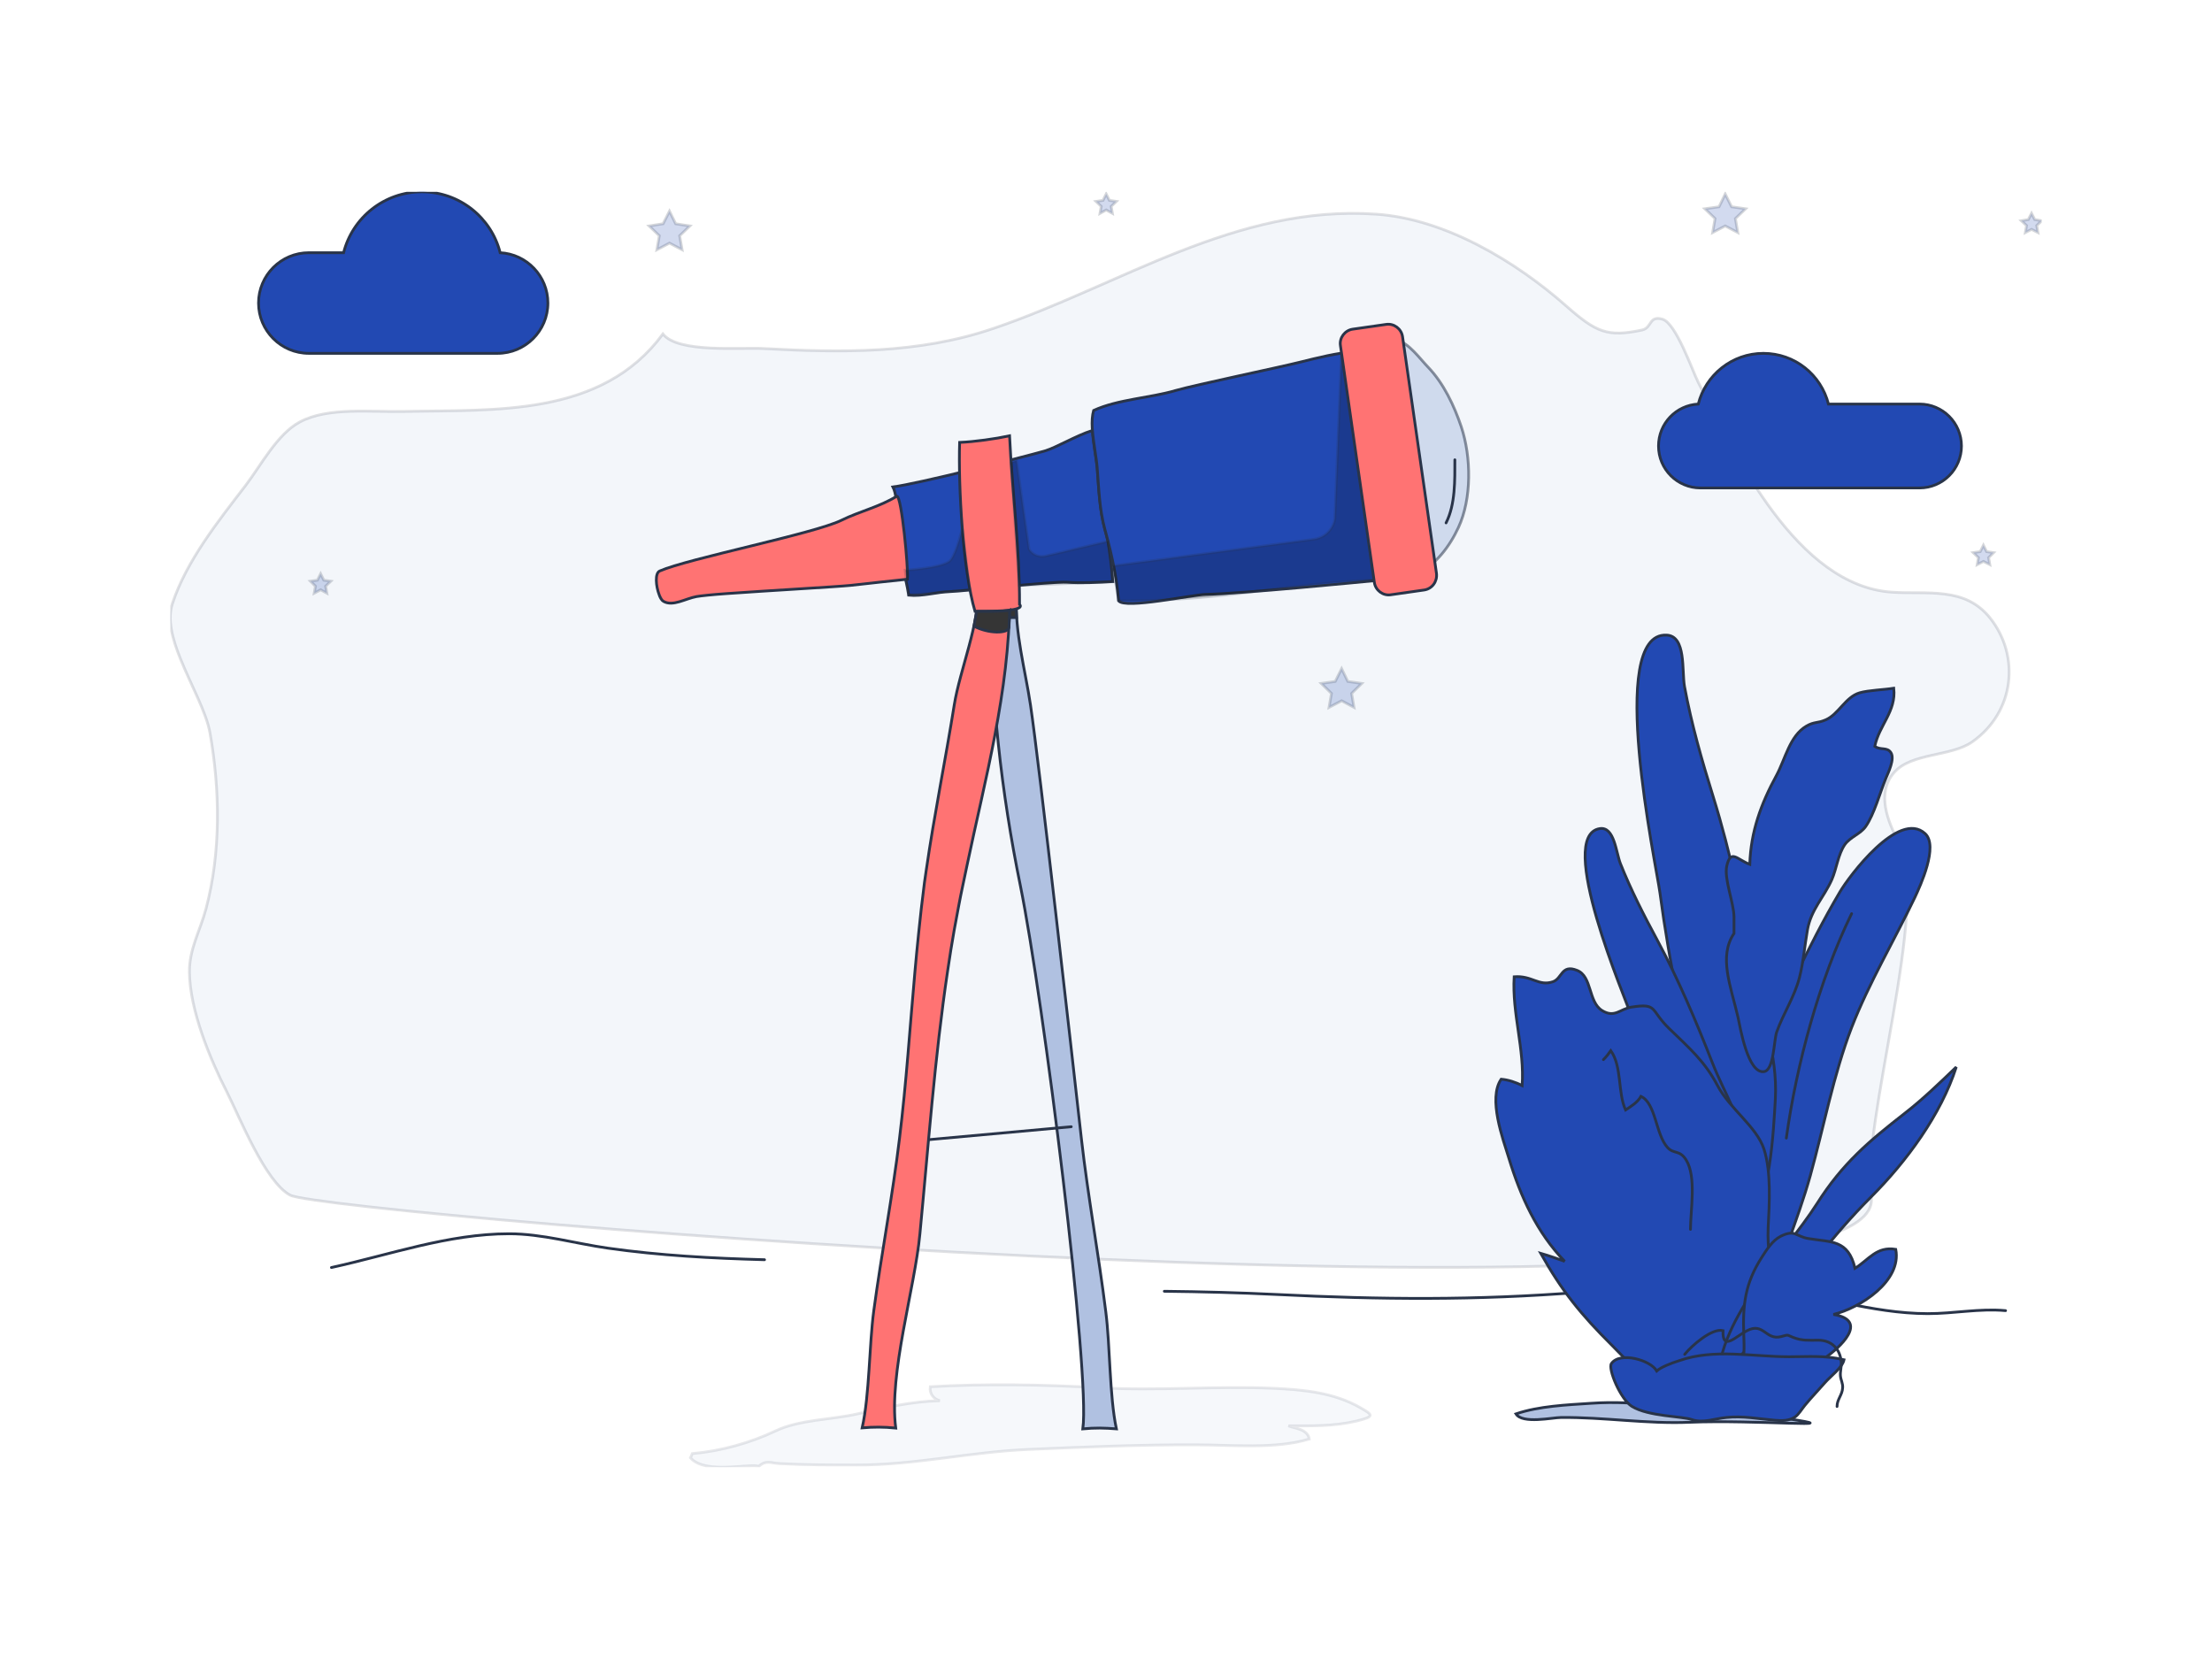 <svg width="600" height="450" viewBox="0 0 800 600" fill="none" xmlns="http://www.w3.org/2000/svg" data-reactroot="">
<g clip-path="url(#clip0)">
<path opacity="0.15" d="M65.265 238.289C69.093 247.822 74.653 257.644 75.953 265.154C79.564 285.665 79.925 308.197 74.509 328.635C72.415 336.579 68.37 343.295 68.515 351.673C68.659 365.322 75.953 383.016 82.02 394.86C86.57 403.815 95.958 427.575 104.985 432.269C118.418 439.202 684.975 487.011 676.742 432.847C672.77 406.776 698.48 326.902 686.708 304.658C682.736 297.147 678.548 286.892 684.975 279.454C691.258 272.16 705.63 273.749 713.357 268.26C728.595 257.499 730.69 237.35 719.785 223.556C710.613 212.001 697.036 215.035 684.253 214.168C650.021 211.857 627.706 164.987 614.128 138.121C612.106 134.149 606.184 116.889 601.273 115.445C596.29 114 597.518 118.55 593.907 119.345C581.341 122.017 577.297 120.211 566.392 110.606C548.193 94.573 522.772 79.191 497.784 77.458C446.869 73.919 405.127 103.24 359.124 118.839C332.041 128.011 304.382 127.578 276.361 126.061C267.55 125.555 245.307 127.794 239.746 120.789C217.575 150.904 179.01 148.088 146.15 148.81C134.595 149.099 118.635 147.077 108.38 152.637C100.291 156.971 94.297 168.381 88.808 175.603C78.914 188.458 67.431 202.902 62.376 218.212C60.426 223.918 62.304 230.995 65.265 238.289Z" fill="#B0C1E1" stroke="#293449" stroke-width="1"></path>
<path d="M645.832 513.01C671.614 516.765 635.216 513.371 611.023 514.382C595.496 515.032 580.113 512.504 564.586 512.649C561.553 512.649 550.576 515.104 548.265 511.349C556.57 508.532 566.608 508.099 575.419 507.521C593.401 506.293 602.212 509.832 620.122 508.532C623.3 508.315 644.677 505.716 646.771 509.182C647.999 511.06 646.843 512.649 645.832 513.01Z" fill="#B0C1E1" stroke="#293449" stroke-width="1"></path>
<path opacity="0.11" d="M274.339 530.414C277.011 527.887 278.888 529.187 281.922 529.331C291.238 529.837 300.482 529.836 309.798 529.836C330.669 529.909 351.179 525.07 372.051 524.203C392.2 523.337 412.204 522.47 432.426 522.542C445.281 522.542 461.169 524.203 473.518 520.448C472.94 516.693 467.813 516.548 466.007 515.682C474.313 515.682 482.401 515.898 490.562 513.948C497.423 512.287 496.556 511.71 491.717 508.965C482.401 503.693 471.713 502.61 460.735 502.104C439.648 501.166 418.56 503.116 397.472 501.888C377.467 500.732 356.379 500.371 336.447 501.527C336.086 503.982 337.602 506.004 339.913 506.582C329.803 506.799 319.909 509.11 310.087 511.348C300.554 513.515 289.216 513.371 280.549 517.487C271.378 521.82 260.906 524.781 250.362 525.72C250.145 526.298 250.001 526.659 249.712 527.237C255.056 533.52 272.533 528.898 274.339 530.414Z" fill="#B0C1E1" stroke="#293449" stroke-width="1"></path>
<path d="M361.651 215.251C360.423 215.251 359.268 215.324 358.257 215.685C358.185 251.722 362.157 286.676 369.017 320.258C377.395 361.422 394.366 496.977 391.622 516.765C393.789 516.549 395.811 516.476 397.761 516.476C399.71 516.476 401.733 516.621 403.755 516.765C401.227 504.777 401.516 486.794 399.927 474.445C397.327 453.574 393.5 432.919 391.116 411.976C387.65 381.138 375.878 276.493 372.701 255.044C370.823 242.406 366.923 228.54 367.645 215.685C365.768 215.54 363.601 215.251 361.651 215.251Z" fill="#B0C1E1" stroke="#293449" stroke-width="1"></path>
<path d="M364.973 223.34H367.645L367.501 220.018L363.745 220.668L364.973 223.34Z" fill="#353535" stroke="#293449" stroke-width="1"></path>
<path opacity="0.53" d="M505.15 122.956C509.556 124.039 513.528 129.744 516.489 132.777C522.122 138.627 525.949 146.788 528.477 154.299C532.16 165.348 532.305 180.37 527.466 190.769C524.288 197.63 519.089 204.563 512.372 207.524" fill="#B0C1E1" stroke="#293449" stroke-width="1"></path>
<path d="M421.087 467.006C434.664 467.151 448.241 467.512 461.602 468.162C499.372 470.04 534.109 470.328 571.591 467.367C592.896 465.706 616.656 465.634 638.177 466.862C658.831 468.017 676.236 475.023 697.18 475.095C706.713 475.095 715.957 473.145 725.345 474.012" stroke="#293449" stroke-width="1" stroke-miterlimit="10" stroke-linecap="round"></path>
<path d="M119.862 458.412C141.095 453.79 162.11 446.207 184.137 446.207C196.053 446.207 208.114 449.746 219.813 451.407C238.59 454.079 257.584 455.09 276.505 455.595" stroke="#293449" stroke-width="1" stroke-miterlimit="10" stroke-linecap="round"></path>
<path d="M329.298 412.77L387.434 407.498" stroke="#293449" stroke-width="1" stroke-miterlimit="10" stroke-linecap="round"></path>
<path d="M365.19 216.84C364.973 250.422 356.307 281.548 349.663 313.325C349.157 315.636 348.724 317.874 348.219 320.185C347.641 322.857 347.135 325.457 346.63 328.129C346.124 330.802 345.619 333.546 345.113 336.29C344.247 341.201 343.452 346.112 342.73 351.095C338.036 382.582 335.725 414.792 332.692 446.28C330.814 466.14 321.425 496.688 323.953 516.476C319.62 516.043 315.937 516.043 311.82 516.404C314.492 504.416 314.348 486.505 316.009 474.084C318.826 453.213 322.798 432.63 325.325 411.687C327.781 391.682 329.081 371.605 330.886 351.528C331.319 346.762 331.753 342.068 332.258 337.301C332.547 334.412 332.908 331.452 333.197 328.563C333.558 325.385 333.992 322.207 334.353 319.102C334.569 317.585 334.786 316.069 335.003 314.625C337.891 294.62 341.936 274.904 345.113 254.972C347.135 242.333 354.357 225.362 353.779 212.507C356.74 212.218 362.59 215.974 365.19 216.84Z" fill="#FF7373" stroke="#293449" stroke-width="1"></path>
<path d="M402.454 210.341C396.966 210.629 391.26 210.991 385.772 210.557C381.078 210.196 348.507 213.807 343.74 213.952C338.757 214.096 333.558 215.757 328.647 215.251C327.78 209.546 325.83 203.552 324.891 197.558C323.952 191.347 325.252 180.659 322.941 176.109C331.969 174.953 368.873 165.637 377.828 163.109C382.016 161.882 389.022 157.621 395.088 155.671C395.377 160.365 396.46 165.565 396.821 169.32C397.399 176.759 397.616 184.197 399.566 191.419C399.999 192.936 400.36 194.38 400.721 195.825C401.516 200.663 402.166 205.43 402.454 210.341Z" fill="#2249B3" stroke="#293449" stroke-width="1" stroke-miterlimit="10"></path>
<path d="M501.972 209.546C489.912 210.702 449.325 214.674 436.036 214.962C431.053 215.107 406.86 220.379 404.549 217.273C404.332 214.746 404.043 212.29 403.682 209.907C402.96 205.141 401.949 200.446 400.721 195.752C400.36 194.308 399.999 192.863 399.566 191.347C397.616 184.125 397.399 176.686 396.821 169.248C396.533 165.493 395.449 160.221 395.088 155.599C395.088 155.382 395.088 155.165 395.016 154.876C394.872 152.493 395.016 150.182 395.521 148.449C404.332 144.405 415.887 143.971 425.203 141.227C431.92 139.277 463.046 132.777 469.907 131.044C476.912 129.311 483.195 127.722 490.273 127.072C491.717 126.928 491.934 126.133 493.089 125.267C496.772 131.622 495.978 143.61 496.628 151.193C497.495 161.52 498.145 171.848 498.65 182.247C499.083 190.191 499.228 202.324 501.972 209.546Z" fill="#2249B3" stroke="#293449" stroke-width="1" stroke-miterlimit="10"></path>
<path d="M328.214 209.474C325.686 209.69 312.326 211.207 307.632 211.713C302.721 212.218 278.022 213.59 262.928 214.673C257.656 215.035 253.612 215.468 251.879 215.757C247.907 216.479 243.357 219.44 239.962 217.49C239.385 217.201 238.879 216.335 238.446 215.251C238.374 215.107 238.374 215.035 238.374 215.035C237.218 212.001 236.785 207.307 238.59 206.513C248.773 202.035 294.415 193.008 304.309 188.169C310.881 184.919 318.103 183.33 324.386 179.431C326.12 179.72 328.503 205.285 328.214 209.474Z" fill="#FF7373" stroke="#293449" stroke-width="1"></path>
<path d="M347.063 160.004C346.558 175.603 348.219 206.224 352.624 221.101C355.152 221.029 371.473 221.462 368.729 218.573C368.801 198.424 366.057 177.697 365.118 157.621C360.063 158.704 352.407 159.787 347.063 160.004Z" fill="#FF7373" stroke="#293449" stroke-width="1"></path>
<path opacity="0.2" d="M238.518 215.468C238.662 215.757 238.879 216.19 239.168 216.695C238.951 216.334 238.734 215.973 238.518 215.468Z" fill="#353535" stroke="#293449" stroke-width="1"></path>
<path opacity="0.2" d="M400.721 195.752L378.117 201.096C375.806 201.602 373.423 200.663 372.195 198.641L367.645 166.576L365.623 167.298L368.584 211.712L402.455 210.413L400.721 195.752Z" fill="black" stroke="#293449" stroke-width="1"></path>
<path opacity="0.2" d="M348.001 191.203L350.746 213.302L328.574 215.179L327.347 206.224C327.347 206.224 341.574 205.43 343.813 202.541C346.051 199.652 348.001 191.203 348.001 191.203Z" fill="black" stroke="#293449" stroke-width="1"></path>
<path opacity="0.2" d="M485.146 127.794L482.763 187.664C482.113 191.564 479.079 194.525 475.18 195.03L402.527 204.635L404.549 217.274C404.549 217.274 424.049 217.924 454.886 213.807C485.723 209.691 501.973 209.546 501.973 209.546L497.351 158.199L485.146 127.794Z" fill="black" stroke="#293449" stroke-width="1"></path>
<path d="M617.667 502.971C614.995 462.24 616.295 423.025 634.206 385.327C644.244 364.167 653.56 342.645 665.476 322.496C668.654 317.08 686.709 292.742 696.242 301.481C701.152 305.958 694.508 320.33 692.558 324.518C685.048 340.262 676.02 355.284 669.665 371.605C663.093 388.721 659.627 407.498 654.716 425.192C650.166 441.513 643.233 456.896 639.116 473.145C637.817 478.345 618.967 516.91 617.667 502.971Z" fill="#2249B3" stroke="#293449" stroke-width="1"></path>
<path d="M631.894 443.896C628.355 439.78 628.428 435.736 627.272 430.752C624.672 419.847 620.628 408.87 617.017 398.254C608.712 373.7 603.801 348.567 600.335 322.857C598.962 312.675 580.908 228.684 602.718 229.695C609.867 229.984 608.206 242.478 609.217 248.255C611.745 261.905 615.5 274.976 619.617 288.192C625.972 308.63 630.45 330.368 634.277 351.456C637.094 367.128 642.944 381.21 642.077 397.46C641.427 408.798 640.199 435.663 631.894 443.896Z" fill="#2249B3" stroke="#293449" stroke-width="1"></path>
<path d="M630.883 452.274C627.705 449.746 627.2 446.785 625.611 443.319C622.144 435.664 617.595 428.225 613.406 421.003C603.729 404.248 596.579 386.555 590.296 368.211C587.84 360.989 562.492 302.131 578.596 299.675C583.868 298.881 584.446 308.269 586.035 312.314C589.863 321.919 594.485 330.946 599.395 340.046C606.978 354.056 613.406 369.367 619.256 384.244C623.589 395.365 629.944 404.754 631.605 416.814C632.833 425.264 635.794 445.124 630.883 452.274Z" fill="#2249B3" stroke="#293449" stroke-width="1"></path>
<path d="M622.361 511.06C619.617 511.06 616.872 510.843 614.634 510.699C614.417 509.904 614.634 509.254 615.284 512.36C603.945 509.976 591.163 494.666 583.074 486.65C571.736 475.384 564.875 466.934 557.22 453.285C560.181 454.151 563.069 455.162 565.886 456.173C555.848 445.774 549.998 432.919 545.737 418.981C543.57 411.903 538.082 397.315 542.92 390.31C545.448 390.526 548.192 391.393 550.503 392.621C551.442 379.405 546.82 366.622 547.615 353.261C554.114 352.756 556.425 356.8 561.625 355.067C565.019 353.911 564.658 348.639 570.364 350.95C575.852 353.117 574.336 362.289 579.391 365.466C583.941 368.283 585.963 364.889 590.007 364.239C599.757 362.722 596.651 365.25 603.801 372.111C610.951 379.044 616.511 383.81 621.133 392.548C625.611 401.07 635.288 407.426 637.96 415.586C640.632 423.747 639.91 435.519 639.477 443.968C638.755 459.423 645.182 471.339 641.066 487.227C639.549 492.933 640.055 500.805 636.444 505.715C633.844 509.254 623.3 514.526 618.822 511.565C610.373 506.004 635.433 485.566 639.477 479.572C650.671 463.034 662.587 447.002 676.742 432.847C689.452 420.136 702.019 403.092 707.507 385.904C701.657 391.537 695.374 397.604 688.947 402.587C676.092 412.625 666.415 420.642 657.098 435.374C645.616 453.429 619.4 478.706 621.567 502.177" fill="#2249B3" stroke="#293449" stroke-width="1"></path>
<path d="M633.699 505.355C640.271 501.383 652.115 496.4 660.059 491.055C664.97 487.733 676.381 477.623 663.092 475.384C672.625 473.073 687.863 463.396 685.625 451.84C678.692 450.685 675.947 455.524 670.892 458.701C668.436 448.23 662.226 449.313 654.065 447.941C649.443 447.219 649.298 444.474 643.954 447.146C640.993 448.663 638.827 452.129 637.166 454.729C631.172 464.118 630.233 471.701 630.666 482.895C630.883 487.878 630.81 490.839 629.799 495.822C629.222 498.494 626.766 504.127 633.699 505.355Z" fill="#2249B3" stroke="#293449" stroke-width="1"></path>
<path d="M579.896 383.232C580.908 382.221 581.774 381.138 582.569 379.982C586.685 385.832 585.024 395.148 587.913 401.431C589.646 400.276 592.246 398.759 593.474 396.521C598.962 399.048 598.746 410.387 603.151 415.081C605.39 417.464 607.484 415.803 609.795 419.486C613.623 425.625 611.384 437.685 611.384 444.618" stroke="#293449" stroke-width="1" stroke-miterlimit="10" stroke-linecap="round"></path>
<path d="M646.049 411.614C649.66 385.255 658.037 354.128 669.664 330.44" stroke="#293449" stroke-width="1" stroke-miterlimit="10" stroke-linecap="round"></path>
<path d="M627.128 337.59C627.128 335.568 627.128 333.618 627.128 331.596C627.055 326.396 623.444 317.802 624.528 313.108C625.972 306.969 628.211 310.869 632.833 312.602C633.194 300.758 636.877 290.72 642.51 280.393C645.688 274.471 647.277 266.166 653.271 262.627C656.232 260.894 657.243 261.688 660.348 260.316C664.97 258.294 667.426 252.083 672.553 250.566C675.803 249.627 681.292 249.483 684.903 248.905C685.842 257.283 679.559 262.338 678.042 269.921C680.136 271.438 682.52 270.065 683.892 272.232C685.336 274.543 682.881 279.454 682.086 281.404C679.92 286.604 677.825 294.548 674.72 298.953C672.842 301.625 669.159 302.708 667.209 305.453C664.754 308.991 664.248 314.119 662.515 318.091C659.626 324.591 655.004 328.924 653.704 336.218C652.693 341.923 652.26 347.773 650.815 353.478C648.938 360.7 645.038 366.333 642.582 373.194C641.499 376.227 641.644 387.06 637.96 387.566C632.111 388.36 629.366 371.533 628.572 367.922C626.044 356.873 621.422 345.967 627.128 337.59Z" fill="#2249B3" stroke="#293449" stroke-width="1"></path>
<path d="M526.166 166.287C526.166 173.653 526.383 182.392 522.988 189.108" stroke="#293449" stroke-width="1" stroke-miterlimit="10" stroke-linecap="round"></path>
<path d="M353.202 221.101C353.202 221.101 363.962 221.245 365.19 220.667L364.901 226.951C364.612 229.189 357.462 229.262 352.263 226.445L353.202 221.101Z" fill="#353535" stroke="#293449" stroke-width="1"></path>
<path d="M599.178 495.822C596.94 491.85 585.818 488.744 582.785 493.15C581.485 495.027 586.035 506.005 590.151 508.604C596.217 512.36 608.495 512.143 611.961 513.443C615.789 514.815 620.411 513.01 624.383 512.649C630.377 511.999 636.01 513.154 641.932 513.66C644.387 513.876 647.132 513.876 649.154 512.504C650.598 511.493 651.682 509.543 652.765 508.243C655.076 505.427 657.676 502.755 660.059 500.01C661.937 497.844 666.342 494.594 666.92 491.778C659.842 490.116 654.209 490.694 647.06 490.694C633.988 490.694 619.977 487.661 607.411 492.066C604.162 493.077 600.623 494.522 599.178 495.822Z" fill="#2249B3" stroke="#293449" stroke-width="1"></path>
<path d="M609.289 489.828C611.745 486.722 619.183 480.223 623.155 481.234C622.866 488.889 627.705 483.328 631.894 481.234C637.888 478.128 638.538 484.845 644.171 483.4C646.987 482.678 645.976 482.678 648.504 483.689C651.826 484.989 654.137 484.7 657.603 484.7C662.37 484.7 665.548 487.806 665.909 492.644C666.053 494.305 665.475 495.966 665.62 497.627C665.764 499.144 666.559 500.372 666.414 501.96C666.27 504.56 664.392 506.077 664.392 508.677" stroke="#293449" stroke-width="1" stroke-miterlimit="10" stroke-linecap="round"></path>
<path d="M152.578 69.369C138.929 69.369 127.446 78.758 124.268 91.396H111.702C101.664 91.396 93.503 99.557 93.503 109.595C93.503 119.633 101.664 127.794 111.702 127.794H179.949C189.987 127.794 198.148 119.633 198.148 109.595C198.148 99.846 190.493 91.901 180.888 91.396C177.71 78.758 166.227 69.369 152.578 69.369Z" fill="#2249B3" stroke="#293449" stroke-width="1"></path>
<path d="M637.744 127.794C626.406 127.794 616.873 135.594 614.201 146.138C606.184 146.571 599.829 153.143 599.829 161.304C599.829 169.681 606.618 176.47 614.995 176.47H694.219C702.597 176.47 709.385 169.681 709.385 161.304C709.385 152.927 702.597 146.138 694.219 146.138H661.287C658.615 135.594 649.155 127.794 637.744 127.794Z" fill="#2249B3" stroke="#293449" stroke-width="1"></path>
<path d="M515.116 213.374L502.983 215.107C500.167 215.54 497.495 213.518 497.061 210.702L484.784 124.978C484.351 122.161 486.373 119.489 489.189 119.056L501.322 117.323C504.139 116.889 506.811 118.912 507.244 121.728L519.521 207.38C519.882 210.341 517.933 212.94 515.116 213.374Z" fill="#FF7373" stroke="#293449" stroke-width="1"></path>
<path opacity="0.2" d="M242.129 76.374L244.368 80.924L249.495 81.719L245.812 85.257L246.679 90.313L242.129 87.93L237.579 90.313L238.446 85.257L234.763 81.719L239.818 80.924L242.129 76.374Z" fill="#2249B3" stroke="#293449" stroke-width="1"></path>
<path opacity="0.2" d="M485.218 241.828L487.457 246.45L492.512 247.172L488.829 250.783L489.695 255.838L485.218 253.455L480.668 255.838L481.535 250.783L477.852 247.172L482.907 246.45L485.218 241.828Z" fill="#2249B3" stroke="#293449" stroke-width="1"></path>
<path opacity="0.2" d="M623.95 70.164L626.261 74.786L631.317 75.508L627.633 79.046L628.5 84.102L623.95 81.719L619.401 84.102L620.267 79.046L616.584 75.508L621.712 74.786L623.95 70.164Z" fill="#2249B3" stroke="#293449" stroke-width="1"></path>
<path opacity="0.2" d="M400.072 70.164L401.227 72.475L403.755 72.836L401.877 74.641L402.311 77.169L400.072 75.941L397.833 77.169L398.266 74.641L396.389 72.836L398.916 72.475L400.072 70.164Z" fill="#2249B3" stroke="#293449" stroke-width="1"></path>
<path opacity="0.2" d="M717.33 197.197L718.485 199.508L721.013 199.869L719.207 201.674L719.641 204.202L717.33 203.047L715.091 204.202L715.524 201.674L713.646 199.869L716.174 199.508L717.33 197.197Z" fill="#2249B3" stroke="#293449" stroke-width="1"></path>
<path opacity="0.2" d="M734.734 77.169L735.889 79.408L738.417 79.841L736.612 81.574L737.045 84.102L734.734 82.947L732.495 84.102L732.928 81.574L731.051 79.841L733.578 79.408L734.734 77.169Z" fill="#2249B3" stroke="#293449" stroke-width="1"></path>
<path opacity="0.2" d="M115.962 207.524L117.118 209.835L119.646 210.196L117.768 212.001L118.201 214.529L115.962 213.301L113.651 214.529L114.085 212.001L112.279 210.196L114.807 209.835L115.962 207.524Z" fill="#2249B3" stroke="#293449" stroke-width="1"></path>
</g>
<defs>
<clipPath id="clip0">
<rect x="61.582" y="69.369" width="676.835" height="461.262" fill="white" stroke="#293449" stroke-width="1"></rect>
</clipPath>
</defs>
</svg>
